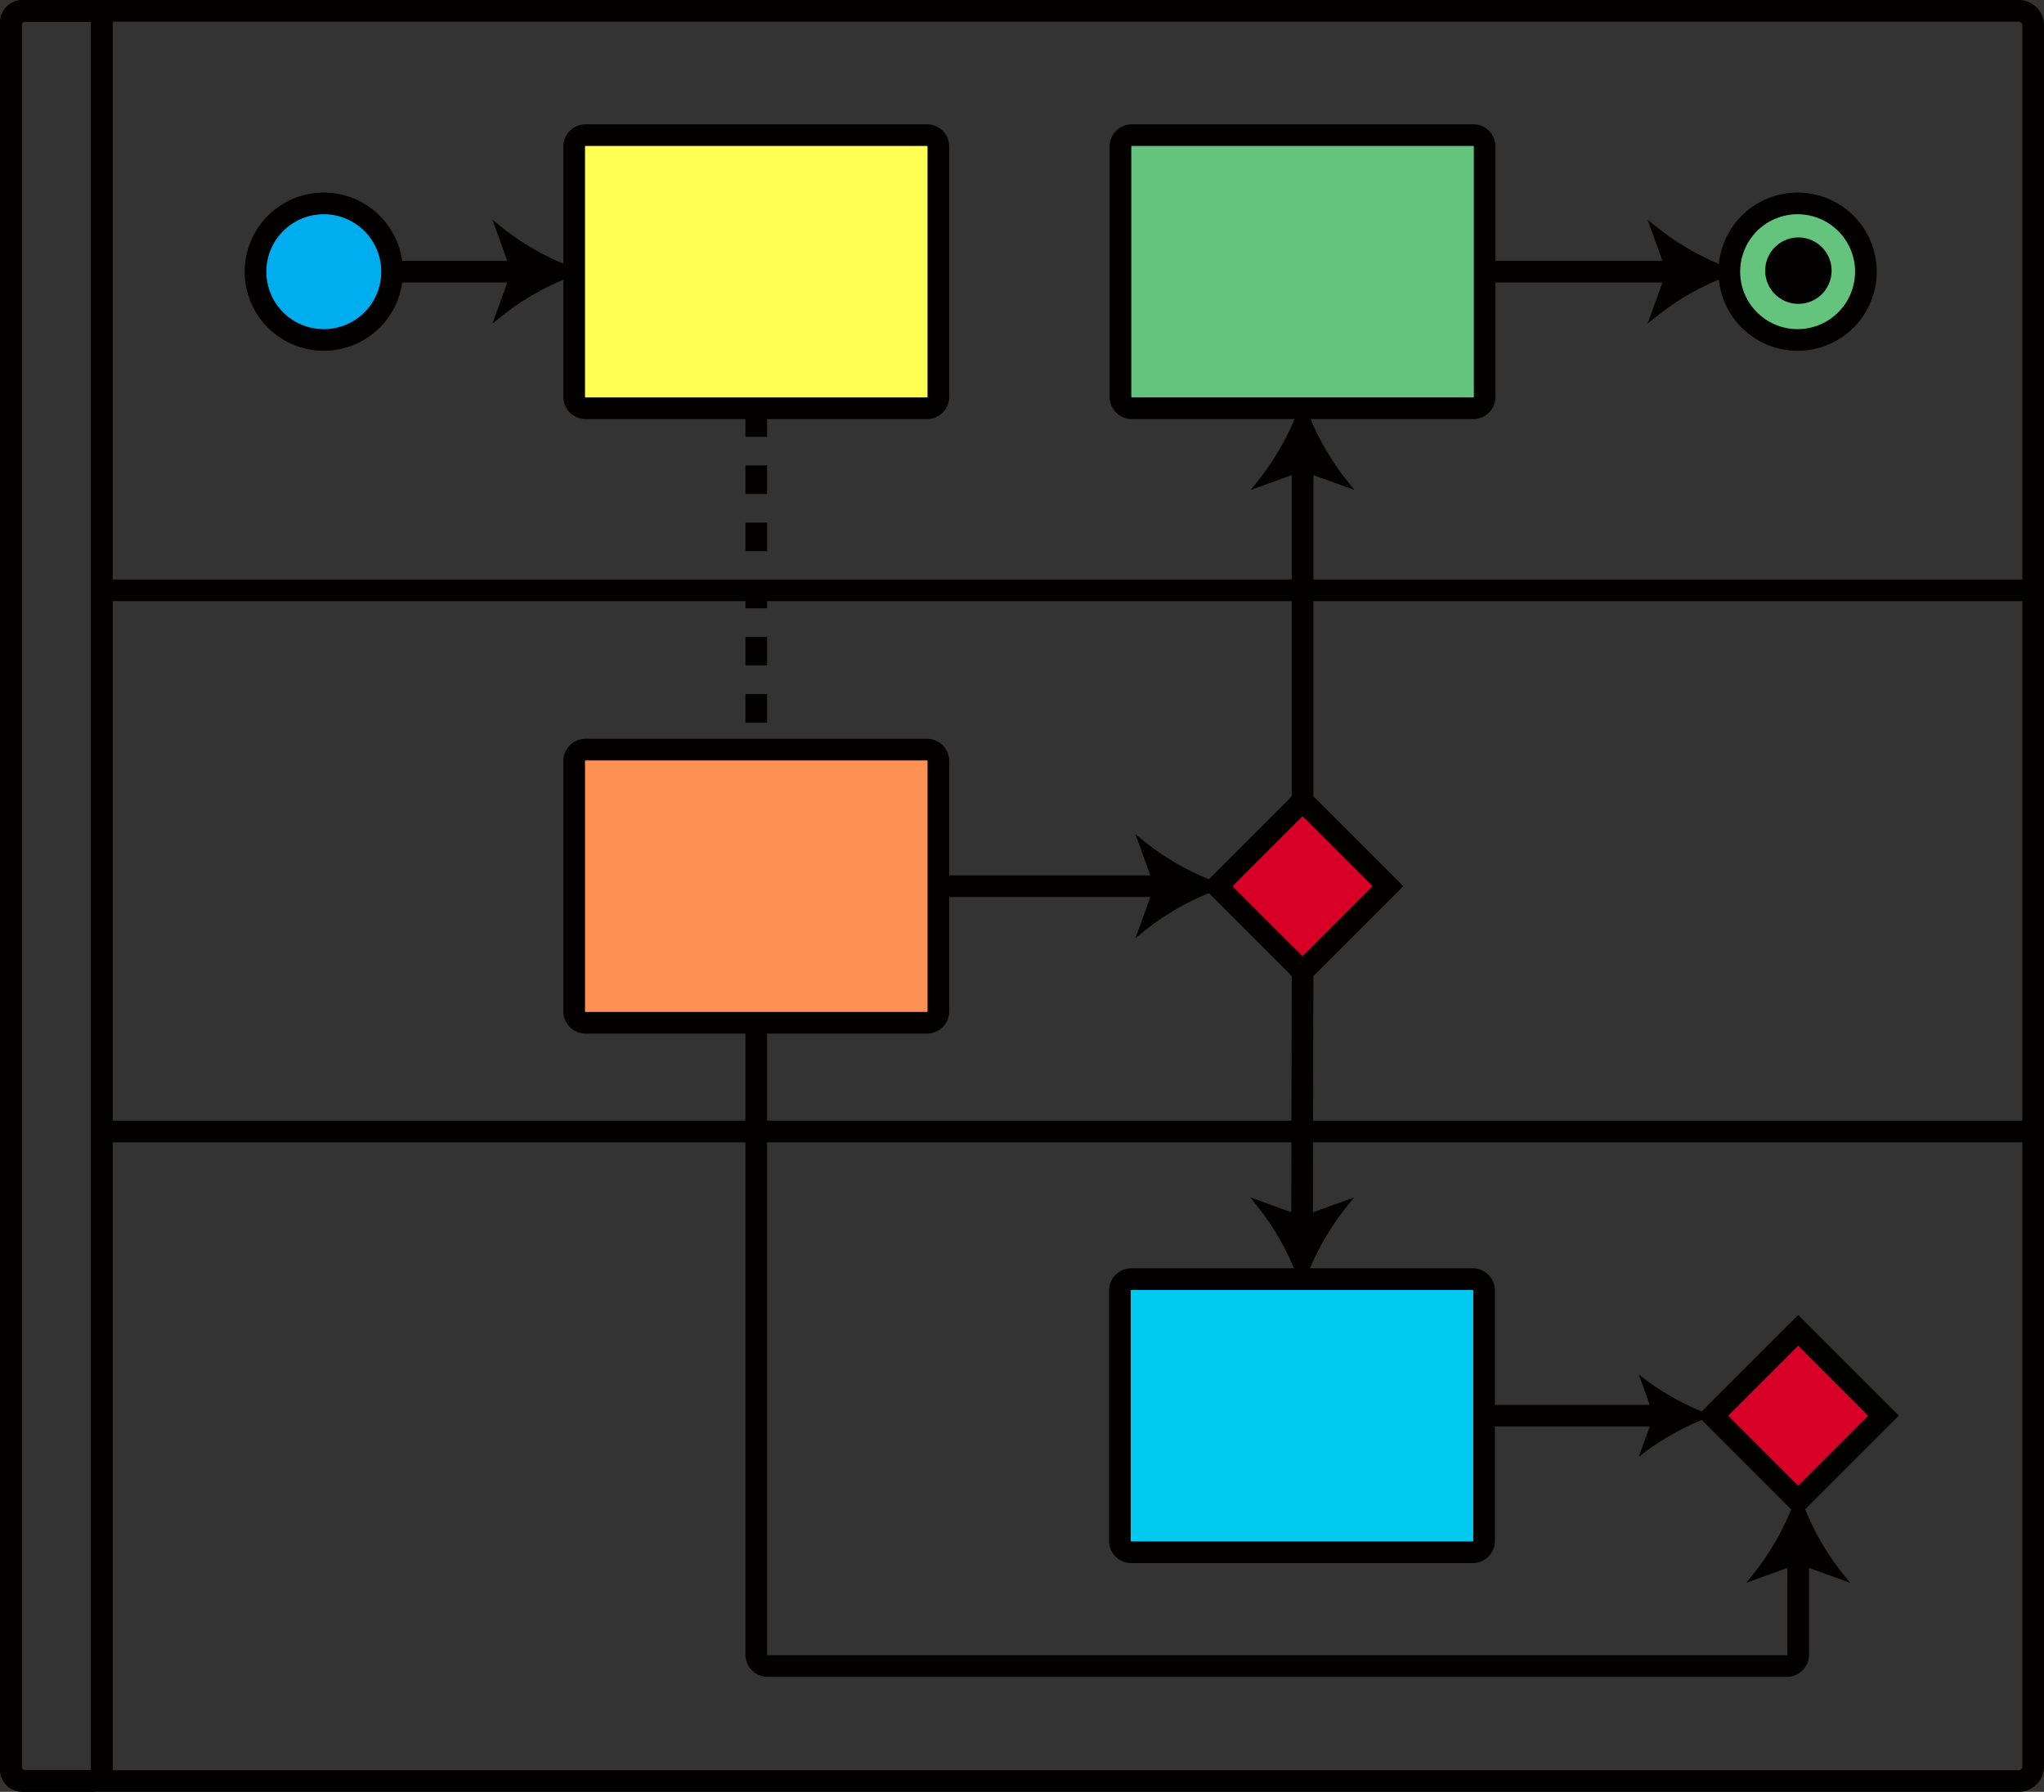 <?xml version="1.0" encoding="UTF-8" standalone="no"?>
<svg
   xmlns:dc="http://purl.org/dc/elements/1.1/"
   xmlns:cc="http://creativecommons.org/ns#"
   xmlns:rdf="http://www.w3.org/1999/02/22-rdf-syntax-ns#"
   xmlns:svg="http://www.w3.org/2000/svg"
   xmlns="http://www.w3.org/2000/svg"
   xmlns:sodipodi="http://sodipodi.sourceforge.net/DTD/sodipodi-0.dtd"
   xmlns:inkscape="http://www.inkscape.org/namespaces/inkscape"
   id="Layer_1"
   data-name="Layer 1"
   viewBox="0 0 286.032 250.773"
   version="1.1"
   sodipodi:docname="Activity.svg"
   inkscape:version="1.0.1 (0767f8302a, 2020-10-17)">
  <rect x="0" y="0" width="286.032" height="250.773" fill="#333333" stroke="none"/>
  <sodipodi:namedview
     pagecolor="#ffffff"
     bordercolor="#666666"
     borderopacity="1"
     objecttolerance="10"
     gridtolerance="10"
     guidetolerance="10"
     inkscape:pageopacity="0"
     inkscape:pageshadow="2"
     inkscape:window-width="1366"
     inkscape:window-height="672"
     id="namedview59"
     showgrid="false"
     inkscape:zoom="2.9606928"
     inkscape:cx="51.702277"
     inkscape:cy="132.66007"
     inkscape:window-x="0"
     inkscape:window-y="27"
     inkscape:window-maximized="1"
     inkscape:current-layer="Layer_1"
     inkscape:document-rotation="0" />
  <defs
     id="defs4">
    <style
       id="style2">.cls-1,.cls-4{fill:none;}.cls-1,.cls-3,.cls-4{stroke:#3d4752;stroke-miterlimit:10;stroke-width:3.032px;}.cls-2{fill:#3d4752;}.cls-3{fill:#fff;}.cls-4{stroke-dasharray:4;}</style>
  </defs>
  <title
     id="title6">featured bpmn</title>
  <path
     class="cls-1"
     d="M282.495,249.257H3.538a2.021,2.021,0,0,1-2.021-2.021V3.538A2.021,2.021,0,0,1,3.538,1.516H282.495a2.021,2.021,0,0,1,2.021,2.021V247.236A2.021,2.021,0,0,1,282.495,249.257Zm-268.238,0V1.516m0,156.84h270.259M14.257,82.616h270.259"
     id="path8"
     style="stroke:#030000;stroke-opacity:1" />
  <path
     class="cls-1"
     d="M105.831,143.135V231.573a1.593,1.593,0,0,0,1.593,1.593H250.041a1.593,1.593,0,0,0,1.593-1.593V217.393"
     id="path10"
     style="stroke:#030000;stroke-opacity:1" />
  <path
     class="cls-2"
     d="M251.634,210.073a36.656,36.656,0,0,0,5.768,10.367l-5.768-2.086-5.767,2.086A36.622,36.622,0,0,0,251.634,210.073Z"
     id="path12"
     style="stroke:#030000;stroke-opacity:1;fill:#030000;fill-opacity:1" />
  <path
     class="cls-3"
     d="M54.868,38.023a9.556,9.556,0,1,1-9.556-9.556A9.555,9.555,0,0,1,54.868,38.023Z"
     id="path14"
     style="fill:#00aeef;fill-opacity:1;stroke:#030000;stroke-opacity:1" />
  <path
     class="cls-3"
     d="M80.35,20.505a1.593,1.593,0,0,1,1.593-1.593h47.778a1.593,1.593,0,0,1,1.593,1.593V55.542a1.593,1.593,0,0,1-1.593,1.593h-47.778a1.593,1.593,0,0,1-1.593-1.593Z"
     id="path16"
     style="fill:#ffff54;fill-opacity:1;stroke:#030000;stroke-opacity:1" />
  <path
     class="cls-3"
     d="M3.109,249.257a1.593,1.593,0,0,1-1.593-1.593V3.109a1.593,1.593,0,0,1,1.593-1.593h9.556a1.593,1.593,0,0,1,1.593,1.593V247.664a1.593,1.593,0,0,1-1.593,1.593Z"
     id="path18"
     style="stroke:#030000;stroke-opacity:1;fill:#ffffff;fill-opacity:0" />
  <path
     class="cls-3"
     d="M80.35,106.505a1.593,1.593,0,0,1,1.593-1.593h47.778a1.593,1.593,0,0,1,1.593,1.593v35.037a1.593,1.593,0,0,1-1.593,1.593h-47.778a1.593,1.593,0,0,1-1.593-1.593Z"
     id="path20"
     style="fill:#ff9154;fill-opacity:1;stroke:#030000;stroke-opacity:1" />
  <path
     class="cls-3"
     d="M156.715,180.61a1.593,1.593,0,0,1,1.593-1.593h47.778a1.593,1.593,0,0,1,1.593,1.593V215.647a1.593,1.593,0,0,1-1.593,1.593h-47.778a1.593,1.593,0,0,1-1.593-1.593Z"
     id="path22"
     style="fill:#00caef;fill-opacity:1;stroke:#030000;stroke-opacity:1" />
  <path
     class="cls-3"
     d="M156.795,20.505a1.593,1.593,0,0,1,1.593-1.593h47.778a1.593,1.593,0,0,1,1.593,1.593V55.542a1.593,1.593,0,0,1-1.593,1.593h-47.778a1.593,1.593,0,0,1-1.593-1.593Z"
     id="path24"
     style="fill:#64c37d;fill-opacity:1;stroke:#030000;stroke-opacity:1" />
  <path
     class="cls-3"
     d="M261.11,38.023a9.556,9.556,0,1,1-9.556-9.556A9.555,9.555,0,0,1,261.11,38.023Z"
     id="path26"
     style="fill:#64c37d;fill-opacity:1;stroke:#030000;stroke-opacity:1" />
  <path
     class="cls-3"
     d="M170.332,124.024l11.944-11.944,11.944,11.944-11.944,11.944Z"
     id="path28"
     style="fill:#d80027;fill-opacity:1;stroke:#030000;stroke-opacity:1" />
  <path
     class="cls-3"
     d="M239.689,198.128l11.944-11.944,11.944,11.944-11.944,11.944Z"
     id="path30"
     style="fill:#d80027;fill-opacity:1;stroke:#030000;stroke-opacity:1" />
  <line
     class="cls-1"
     x1="54.868"
     y1="38.023"
     x2="73.03"
     y2="38.023"
     id="line32"
     style="stroke:#030000;stroke-opacity:1" />
  <path
     class="cls-2"
     d="M80.35,38.023A36.655,36.655,0,0,0,69.983,43.791l2.086-5.768-2.086-5.767A36.623,36.623,0,0,0,80.35,38.023Z"
     id="path34"
     style="stroke:#030000;stroke-opacity:1;fill:#030000;fill-opacity:1" />
  <path
     class="cls-4"
     d="M105.831,57.134v47.778"
     id="path36"
     style="stroke:#030000;stroke-opacity:1" />
  <line
     class="cls-1"
     x1="131.313"
     y1="124.024"
     x2="163.012"
     y2="124.024"
     id="line38"
     style="stroke:#030000;stroke-opacity:1" />
  <path
     class="cls-2"
     d="M170.332,124.024a36.655,36.655,0,0,0-10.367,5.768l2.086-5.768-2.086-5.767A36.623,36.623,0,0,0,170.332,124.024Z"
     id="path40"
     style="stroke:#030000;stroke-opacity:1;fill:#030000;fill-opacity:1" />
  <line
     class="cls-1"
     x1="207.678"
     y1="198.128"
     x2="232.37"
     y2="198.128"
     id="line42"
     style="fill:#030000;fill-opacity:1;stroke:#030000;stroke-opacity:1" />
  <path
     class="cls-2"
     d="M239.689,198.128a36.655,36.655,0,0,0-10.367,5.768l2.086-5.768-2.086-5.767A36.623,36.623,0,0,0,239.689,198.128Z"
     id="path44"
     style="fill:#030000;fill-opacity:1" />
  <line
     class="cls-1"
     x1="182.276"
     y1="135.968"
     x2="182.21"
     y2="171.697"
     id="line46"
     style="stroke:#030000;stroke-opacity:1" />
  <path
     class="cls-2"
     d="M182.196,179.017a36.654,36.654,0,0,0-5.749-10.377l5.764,2.097,5.771-2.076A36.624,36.624,0,0,0,182.196,179.017Z"
     id="path48"
     style="stroke:#030000;stroke-opacity:1;fill:#030000;fill-opacity:1" />
  <line
     class="cls-1"
     x1="182.276"
     y1="112.079"
     x2="182.276"
     y2="64.454"
     id="line50"
     style="fill:#030000;fill-opacity:1;stroke:#030000;stroke-opacity:1" />
  <path
     class="cls-2"
     d="M182.276,57.134a36.656,36.656,0,0,0,5.768,10.367l-5.768-2.086-5.767,2.086A36.623,36.623,0,0,0,182.276,57.134Z"
     id="path52"
     style="stroke:#030000;stroke-opacity:1;fill:#030000;fill-opacity:1" />
  <line
     class="cls-1"
     x1="207.758"
     y1="38.023"
     x2="234.679"
     y2="38.023"
     id="line54"
     style="stroke:#030000;stroke-opacity:1" />
  <path
     class="cls-2"
     d="M241.999,38.023a36.655,36.655,0,0,0-10.367,5.768l2.086-5.768-2.086-5.767A36.623,36.623,0,0,0,241.999,38.023Z"
     id="path56"
     style="stroke:#030000;stroke-opacity:1;fill:#030000;fill-opacity:1" />
  <path
     class="cls-3"
     d="m 255.673,37.879 a 4.01,4.01 0 1 1 -4.01,-4.01 4.01,4.01 0 0 1 4.01,4.01 z"
     id="path26-3"
     style="fill:#030000;fill-opacity:1;stroke:#030000;stroke-width:1.272px;stroke-miterlimit:10;stroke-opacity:1" />
</svg>
